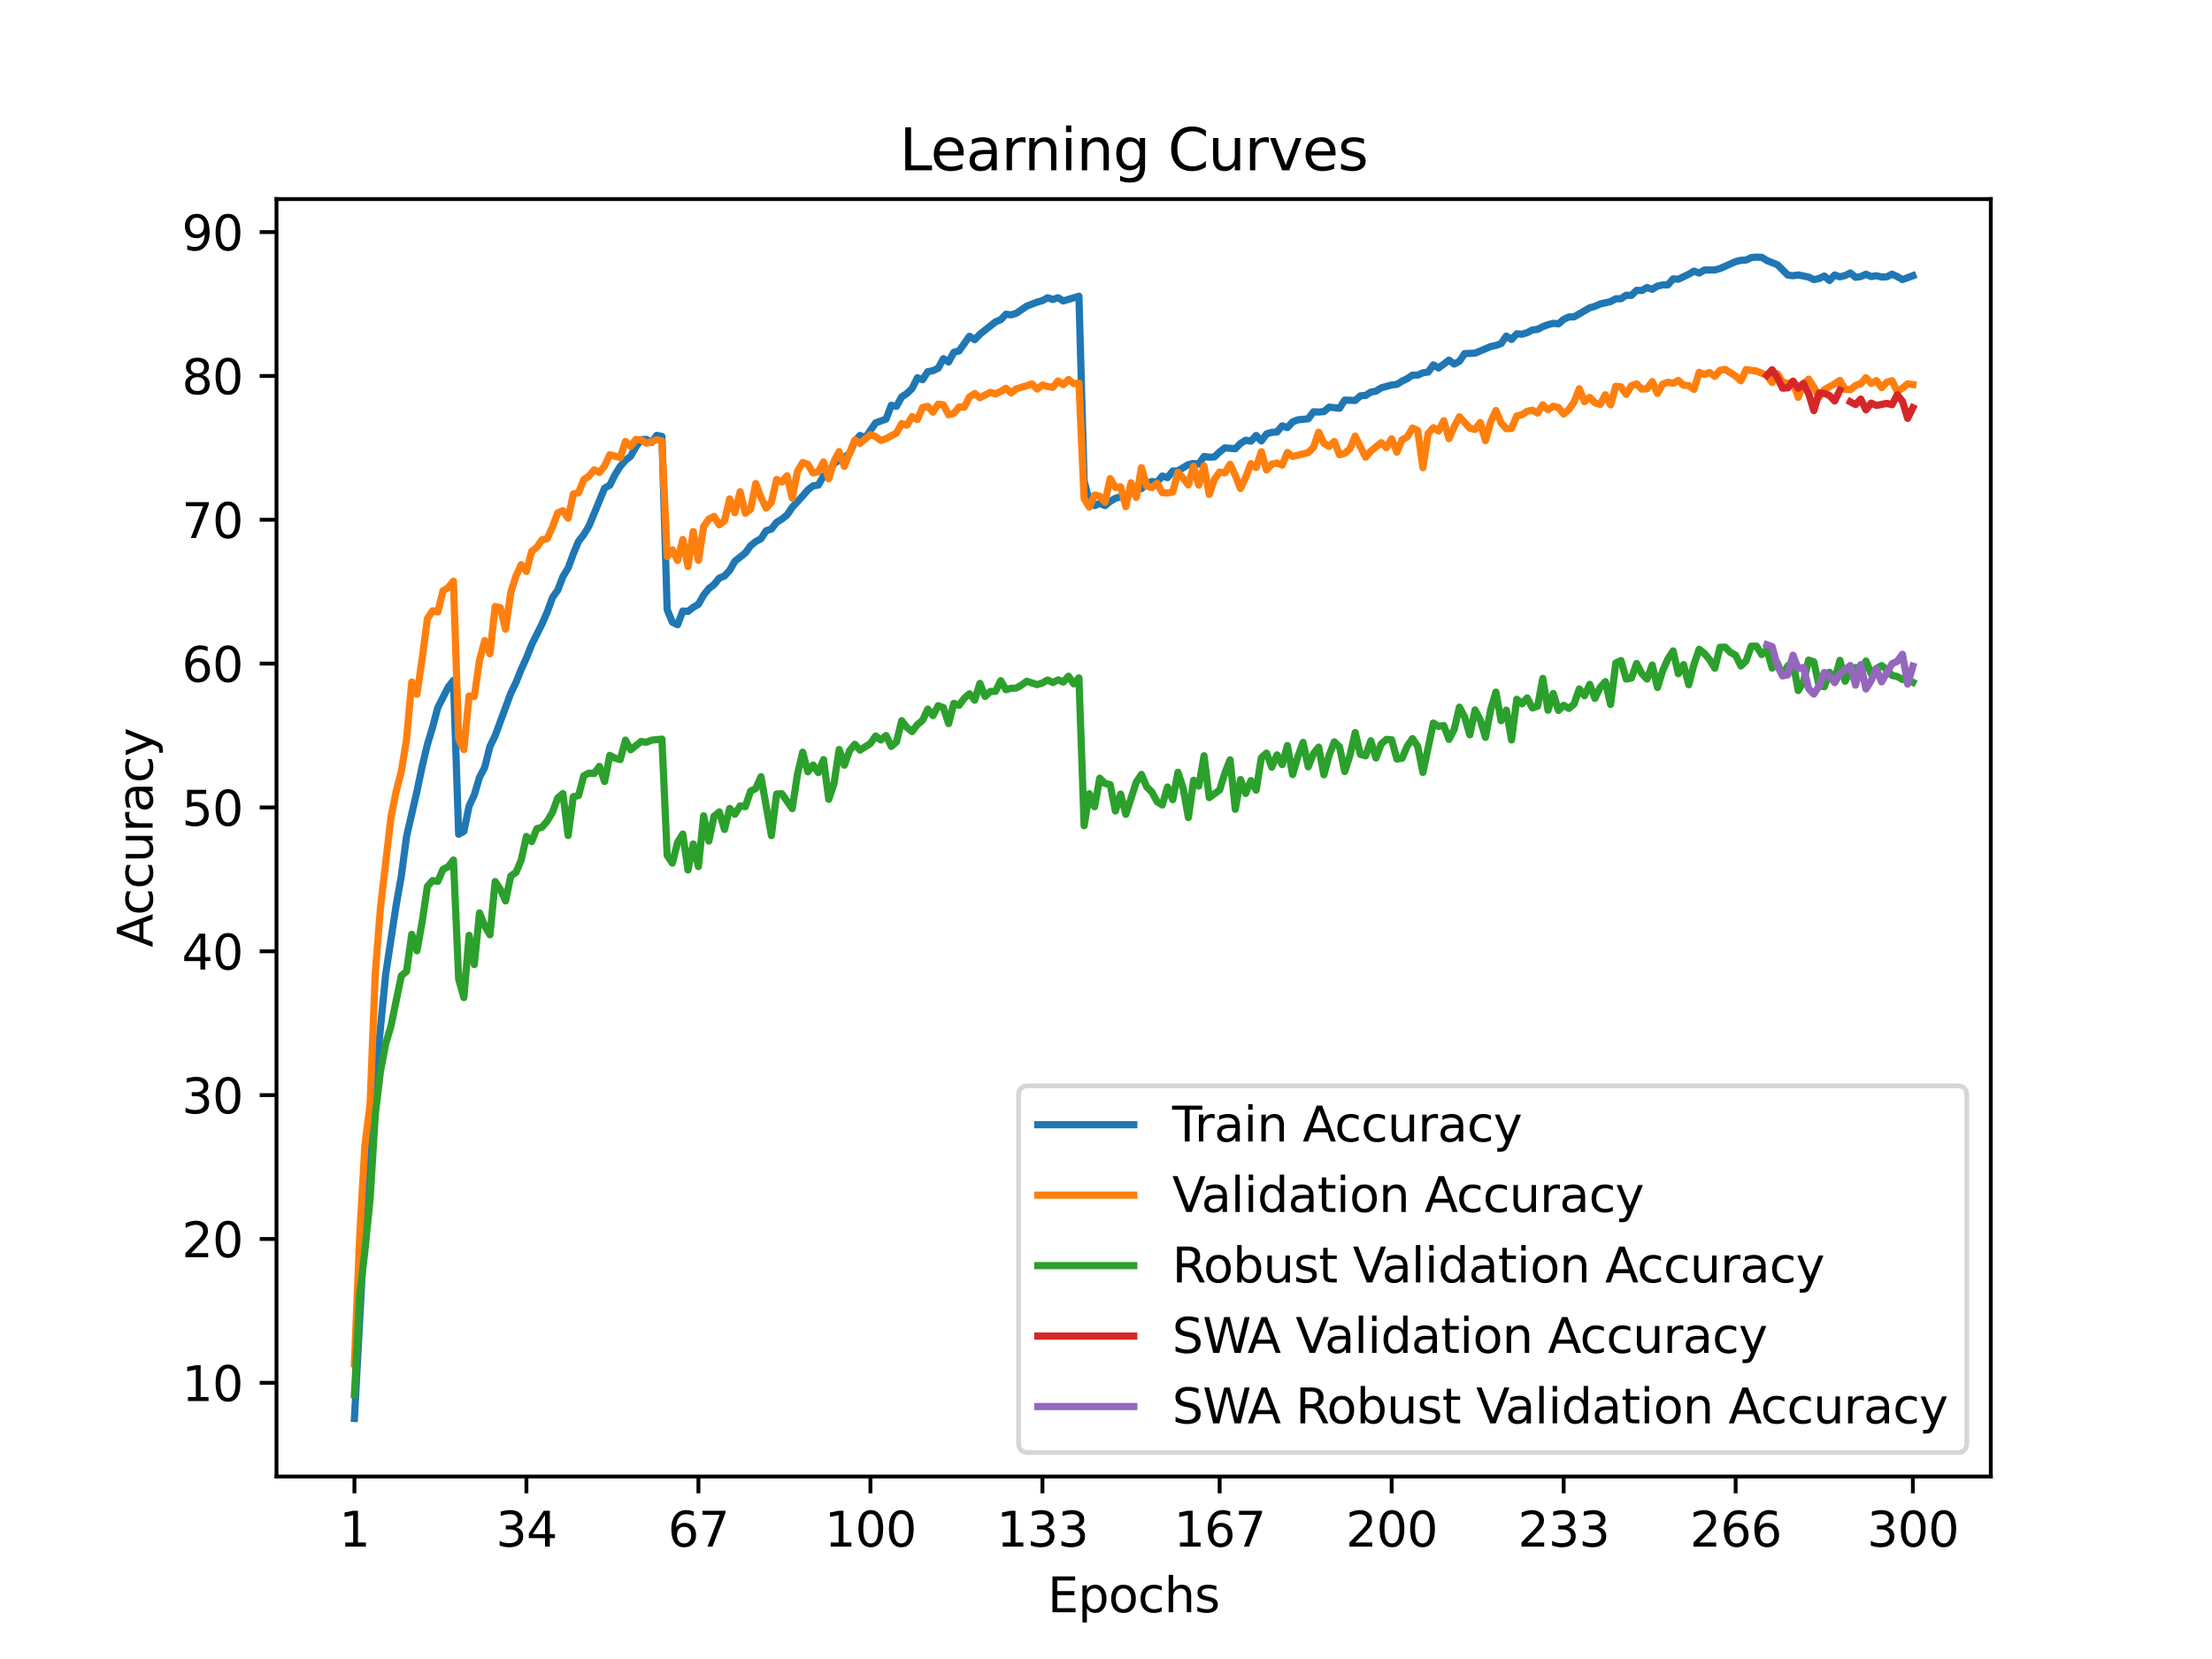 <?xml version="1.0" encoding="utf-8" standalone="no"?>
<!DOCTYPE svg PUBLIC "-//W3C//DTD SVG 1.1//EN"
  "http://www.w3.org/Graphics/SVG/1.1/DTD/svg11.dtd">
<svg xmlns:xlink="http://www.w3.org/1999/xlink" width="460.8pt" height="345.6pt" viewBox="0 0 460.8 345.6" xmlns="http://www.w3.org/2000/svg" version="1.1">
 <defs>
  <style type="text/css">*{stroke-linejoin: round; stroke-linecap: butt}</style>
 </defs>
 <g id="figure_1">
  <g id="patch_1">
   <path d="M 0 345.6 
L 460.8 345.6 
L 460.8 0 
L 0 0 
z
" style="fill: #ffffff"/>
  </g>
  <g id="axes_1">
   <g id="patch_2">
    <path d="M 57.6 307.584 
L 414.72 307.584 
L 414.72 41.472 
L 57.6 41.472 
z
" style="fill: #ffffff"/>
   </g>
   <g id="matplotlib.axis_1">
    <g id="xtick_1">
     <g id="line2d_1">
      <defs>
       <path id="m6850bdf26c" d="M 0 0 
L 0 3.5 
" style="stroke: #000000; stroke-width: 0.8"/>
      </defs>
      <g>
       <use xlink:href="#m6850bdf26c" x="73.833" y="307.584" style="stroke: #000000; stroke-width: 0.8"/>
      </g>
     </g>
     <g id="text_1">
      <!-- 1 -->
      <g transform="translate(70.651 322.182) scale(0.1 -0.1)">
       <defs>
        <path id="DejaVuSans-31" d="M 794 531 
L 1825 531 
L 1825 4091 
L 703 3866 
L 703 4441 
L 1819 4666 
L 2450 4666 
L 2450 531 
L 3481 531 
L 3481 0 
L 794 0 
L 794 531 
z
" transform="scale(0.016)"/>
       </defs>
       <use xlink:href="#DejaVuSans-31"/>
      </g>
     </g>
    </g>
    <g id="xtick_2">
     <g id="line2d_2">
      <g>
       <use xlink:href="#m6850bdf26c" x="109.664" y="307.584" style="stroke: #000000; stroke-width: 0.8"/>
      </g>
     </g>
     <g id="text_2">
      <!-- 34 -->
      <g transform="translate(103.302 322.182) scale(0.1 -0.1)">
       <defs>
        <path id="DejaVuSans-33" d="M 2597 2516 
Q 3050 2419 3304 2112 
Q 3559 1806 3559 1356 
Q 3559 666 3084 287 
Q 2609 -91 1734 -91 
Q 1441 -91 1130 -33 
Q 819 25 488 141 
L 488 750 
Q 750 597 1062 519 
Q 1375 441 1716 441 
Q 2309 441 2620 675 
Q 2931 909 2931 1356 
Q 2931 1769 2642 2001 
Q 2353 2234 1838 2234 
L 1294 2234 
L 1294 2753 
L 1863 2753 
Q 2328 2753 2575 2939 
Q 2822 3125 2822 3475 
Q 2822 3834 2567 4026 
Q 2313 4219 1838 4219 
Q 1578 4219 1281 4162 
Q 984 4106 628 3988 
L 628 4550 
Q 988 4650 1302 4700 
Q 1616 4750 1894 4750 
Q 2613 4750 3031 4423 
Q 3450 4097 3450 3541 
Q 3450 3153 3228 2886 
Q 3006 2619 2597 2516 
z
" transform="scale(0.016)"/>
        <path id="DejaVuSans-34" d="M 2419 4116 
L 825 1625 
L 2419 1625 
L 2419 4116 
z
M 2253 4666 
L 3047 4666 
L 3047 1625 
L 3713 1625 
L 3713 1100 
L 3047 1100 
L 3047 0 
L 2419 0 
L 2419 1100 
L 313 1100 
L 313 1709 
L 2253 4666 
z
" transform="scale(0.016)"/>
       </defs>
       <use xlink:href="#DejaVuSans-33"/>
       <use xlink:href="#DejaVuSans-34" x="63.623"/>
      </g>
     </g>
    </g>
    <g id="xtick_3">
     <g id="line2d_3">
      <g>
       <use xlink:href="#m6850bdf26c" x="145.496" y="307.584" style="stroke: #000000; stroke-width: 0.8"/>
      </g>
     </g>
     <g id="text_3">
      <!-- 67 -->
      <g transform="translate(139.133 322.182) scale(0.1 -0.1)">
       <defs>
        <path id="DejaVuSans-36" d="M 2113 2584 
Q 1688 2584 1439 2293 
Q 1191 2003 1191 1497 
Q 1191 994 1439 701 
Q 1688 409 2113 409 
Q 2538 409 2786 701 
Q 3034 994 3034 1497 
Q 3034 2003 2786 2293 
Q 2538 2584 2113 2584 
z
M 3366 4563 
L 3366 3988 
Q 3128 4100 2886 4159 
Q 2644 4219 2406 4219 
Q 1781 4219 1451 3797 
Q 1122 3375 1075 2522 
Q 1259 2794 1537 2939 
Q 1816 3084 2150 3084 
Q 2853 3084 3261 2657 
Q 3669 2231 3669 1497 
Q 3669 778 3244 343 
Q 2819 -91 2113 -91 
Q 1303 -91 875 529 
Q 447 1150 447 2328 
Q 447 3434 972 4092 
Q 1497 4750 2381 4750 
Q 2619 4750 2861 4703 
Q 3103 4656 3366 4563 
z
" transform="scale(0.016)"/>
        <path id="DejaVuSans-37" d="M 525 4666 
L 3525 4666 
L 3525 4397 
L 1831 0 
L 1172 0 
L 2766 4134 
L 525 4134 
L 525 4666 
z
" transform="scale(0.016)"/>
       </defs>
       <use xlink:href="#DejaVuSans-36"/>
       <use xlink:href="#DejaVuSans-37" x="63.623"/>
      </g>
     </g>
    </g>
    <g id="xtick_4">
     <g id="line2d_4">
      <g>
       <use xlink:href="#m6850bdf26c" x="181.327" y="307.584" style="stroke: #000000; stroke-width: 0.8"/>
      </g>
     </g>
     <g id="text_4">
      <!-- 100 -->
      <g transform="translate(171.783 322.182) scale(0.1 -0.1)">
       <defs>
        <path id="DejaVuSans-30" d="M 2034 4250 
Q 1547 4250 1301 3770 
Q 1056 3291 1056 2328 
Q 1056 1369 1301 889 
Q 1547 409 2034 409 
Q 2525 409 2770 889 
Q 3016 1369 3016 2328 
Q 3016 3291 2770 3770 
Q 2525 4250 2034 4250 
z
M 2034 4750 
Q 2819 4750 3233 4129 
Q 3647 3509 3647 2328 
Q 3647 1150 3233 529 
Q 2819 -91 2034 -91 
Q 1250 -91 836 529 
Q 422 1150 422 2328 
Q 422 3509 836 4129 
Q 1250 4750 2034 4750 
z
" transform="scale(0.016)"/>
       </defs>
       <use xlink:href="#DejaVuSans-31"/>
       <use xlink:href="#DejaVuSans-30" x="63.623"/>
       <use xlink:href="#DejaVuSans-30" x="127.246"/>
      </g>
     </g>
    </g>
    <g id="xtick_5">
     <g id="line2d_5">
      <g>
       <use xlink:href="#m6850bdf26c" x="217.158" y="307.584" style="stroke: #000000; stroke-width: 0.8"/>
      </g>
     </g>
     <g id="text_5">
      <!-- 133 -->
      <g transform="translate(207.615 322.182) scale(0.1 -0.1)">
       <use xlink:href="#DejaVuSans-31"/>
       <use xlink:href="#DejaVuSans-33" x="63.623"/>
       <use xlink:href="#DejaVuSans-33" x="127.246"/>
      </g>
     </g>
    </g>
    <g id="xtick_6">
     <g id="line2d_6">
      <g>
       <use xlink:href="#m6850bdf26c" x="254.076" y="307.584" style="stroke: #000000; stroke-width: 0.8"/>
      </g>
     </g>
     <g id="text_6">
      <!-- 167 -->
      <g transform="translate(244.532 322.182) scale(0.1 -0.1)">
       <use xlink:href="#DejaVuSans-31"/>
       <use xlink:href="#DejaVuSans-36" x="63.623"/>
       <use xlink:href="#DejaVuSans-37" x="127.246"/>
      </g>
     </g>
    </g>
    <g id="xtick_7">
     <g id="line2d_7">
      <g>
       <use xlink:href="#m6850bdf26c" x="289.907" y="307.584" style="stroke: #000000; stroke-width: 0.8"/>
      </g>
     </g>
     <g id="text_7">
      <!-- 200 -->
      <g transform="translate(280.363 322.182) scale(0.1 -0.1)">
       <defs>
        <path id="DejaVuSans-32" d="M 1228 531 
L 3431 531 
L 3431 0 
L 469 0 
L 469 531 
Q 828 903 1448 1529 
Q 2069 2156 2228 2338 
Q 2531 2678 2651 2914 
Q 2772 3150 2772 3378 
Q 2772 3750 2511 3984 
Q 2250 4219 1831 4219 
Q 1534 4219 1204 4116 
Q 875 4013 500 3803 
L 500 4441 
Q 881 4594 1212 4672 
Q 1544 4750 1819 4750 
Q 2544 4750 2975 4387 
Q 3406 4025 3406 3419 
Q 3406 3131 3298 2873 
Q 3191 2616 2906 2266 
Q 2828 2175 2409 1742 
Q 1991 1309 1228 531 
z
" transform="scale(0.016)"/>
       </defs>
       <use xlink:href="#DejaVuSans-32"/>
       <use xlink:href="#DejaVuSans-30" x="63.623"/>
       <use xlink:href="#DejaVuSans-30" x="127.246"/>
      </g>
     </g>
    </g>
    <g id="xtick_8">
     <g id="line2d_8">
      <g>
       <use xlink:href="#m6850bdf26c" x="325.739" y="307.584" style="stroke: #000000; stroke-width: 0.8"/>
      </g>
     </g>
     <g id="text_8">
      <!-- 233 -->
      <g transform="translate(316.195 322.182) scale(0.1 -0.1)">
       <use xlink:href="#DejaVuSans-32"/>
       <use xlink:href="#DejaVuSans-33" x="63.623"/>
       <use xlink:href="#DejaVuSans-33" x="127.246"/>
      </g>
     </g>
    </g>
    <g id="xtick_9">
     <g id="line2d_9">
      <g>
       <use xlink:href="#m6850bdf26c" x="361.57" y="307.584" style="stroke: #000000; stroke-width: 0.8"/>
      </g>
     </g>
     <g id="text_9">
      <!-- 266 -->
      <g transform="translate(352.026 322.182) scale(0.1 -0.1)">
       <use xlink:href="#DejaVuSans-32"/>
       <use xlink:href="#DejaVuSans-36" x="63.623"/>
       <use xlink:href="#DejaVuSans-36" x="127.246"/>
      </g>
     </g>
    </g>
    <g id="xtick_10">
     <g id="line2d_10">
      <g>
       <use xlink:href="#m6850bdf26c" x="398.487" y="307.584" style="stroke: #000000; stroke-width: 0.8"/>
      </g>
     </g>
     <g id="text_10">
      <!-- 300 -->
      <g transform="translate(388.944 322.182) scale(0.1 -0.1)">
       <use xlink:href="#DejaVuSans-33"/>
       <use xlink:href="#DejaVuSans-30" x="63.623"/>
       <use xlink:href="#DejaVuSans-30" x="127.246"/>
      </g>
     </g>
    </g>
    <g id="text_11">
     <!-- Epochs -->
     <g transform="translate(218.244 335.861) scale(0.1 -0.1)">
      <defs>
       <path id="DejaVuSans-45" d="M 628 4666 
L 3578 4666 
L 3578 4134 
L 1259 4134 
L 1259 2753 
L 3481 2753 
L 3481 2222 
L 1259 2222 
L 1259 531 
L 3634 531 
L 3634 0 
L 628 0 
L 628 4666 
z
" transform="scale(0.016)"/>
       <path id="DejaVuSans-70" d="M 1159 525 
L 1159 -1331 
L 581 -1331 
L 581 3500 
L 1159 3500 
L 1159 2969 
Q 1341 3281 1617 3432 
Q 1894 3584 2278 3584 
Q 2916 3584 3314 3078 
Q 3713 2572 3713 1747 
Q 3713 922 3314 415 
Q 2916 -91 2278 -91 
Q 1894 -91 1617 61 
Q 1341 213 1159 525 
z
M 3116 1747 
Q 3116 2381 2855 2742 
Q 2594 3103 2138 3103 
Q 1681 3103 1420 2742 
Q 1159 2381 1159 1747 
Q 1159 1113 1420 752 
Q 1681 391 2138 391 
Q 2594 391 2855 752 
Q 3116 1113 3116 1747 
z
" transform="scale(0.016)"/>
       <path id="DejaVuSans-6f" d="M 1959 3097 
Q 1497 3097 1228 2736 
Q 959 2375 959 1747 
Q 959 1119 1226 758 
Q 1494 397 1959 397 
Q 2419 397 2687 759 
Q 2956 1122 2956 1747 
Q 2956 2369 2687 2733 
Q 2419 3097 1959 3097 
z
M 1959 3584 
Q 2709 3584 3137 3096 
Q 3566 2609 3566 1747 
Q 3566 888 3137 398 
Q 2709 -91 1959 -91 
Q 1206 -91 779 398 
Q 353 888 353 1747 
Q 353 2609 779 3096 
Q 1206 3584 1959 3584 
z
" transform="scale(0.016)"/>
       <path id="DejaVuSans-63" d="M 3122 3366 
L 3122 2828 
Q 2878 2963 2633 3030 
Q 2388 3097 2138 3097 
Q 1578 3097 1268 2742 
Q 959 2388 959 1747 
Q 959 1106 1268 751 
Q 1578 397 2138 397 
Q 2388 397 2633 464 
Q 2878 531 3122 666 
L 3122 134 
Q 2881 22 2623 -34 
Q 2366 -91 2075 -91 
Q 1284 -91 818 406 
Q 353 903 353 1747 
Q 353 2603 823 3093 
Q 1294 3584 2113 3584 
Q 2378 3584 2631 3529 
Q 2884 3475 3122 3366 
z
" transform="scale(0.016)"/>
       <path id="DejaVuSans-68" d="M 3513 2113 
L 3513 0 
L 2938 0 
L 2938 2094 
Q 2938 2591 2744 2837 
Q 2550 3084 2163 3084 
Q 1697 3084 1428 2787 
Q 1159 2491 1159 1978 
L 1159 0 
L 581 0 
L 581 4863 
L 1159 4863 
L 1159 2956 
Q 1366 3272 1645 3428 
Q 1925 3584 2291 3584 
Q 2894 3584 3203 3211 
Q 3513 2838 3513 2113 
z
" transform="scale(0.016)"/>
       <path id="DejaVuSans-73" d="M 2834 3397 
L 2834 2853 
Q 2591 2978 2328 3040 
Q 2066 3103 1784 3103 
Q 1356 3103 1142 2972 
Q 928 2841 928 2578 
Q 928 2378 1081 2264 
Q 1234 2150 1697 2047 
L 1894 2003 
Q 2506 1872 2764 1633 
Q 3022 1394 3022 966 
Q 3022 478 2636 193 
Q 2250 -91 1575 -91 
Q 1294 -91 989 -36 
Q 684 19 347 128 
L 347 722 
Q 666 556 975 473 
Q 1284 391 1588 391 
Q 1994 391 2212 530 
Q 2431 669 2431 922 
Q 2431 1156 2273 1281 
Q 2116 1406 1581 1522 
L 1381 1569 
Q 847 1681 609 1914 
Q 372 2147 372 2553 
Q 372 3047 722 3315 
Q 1072 3584 1716 3584 
Q 2034 3584 2315 3537 
Q 2597 3491 2834 3397 
z
" transform="scale(0.016)"/>
      </defs>
      <use xlink:href="#DejaVuSans-45"/>
      <use xlink:href="#DejaVuSans-70" x="63.184"/>
      <use xlink:href="#DejaVuSans-6f" x="126.66"/>
      <use xlink:href="#DejaVuSans-63" x="187.842"/>
      <use xlink:href="#DejaVuSans-68" x="242.822"/>
      <use xlink:href="#DejaVuSans-73" x="306.201"/>
     </g>
    </g>
   </g>
   <g id="matplotlib.axis_2">
    <g id="ytick_1">
     <g id="line2d_11">
      <defs>
       <path id="mc403d459da" d="M 0 0 
L -3.5 0 
" style="stroke: #000000; stroke-width: 0.8"/>
      </defs>
      <g>
       <use xlink:href="#mc403d459da" x="57.6" y="288.063" style="stroke: #000000; stroke-width: 0.8"/>
      </g>
     </g>
     <g id="text_12">
      <!-- 10 -->
      <g transform="translate(37.875 291.862) scale(0.1 -0.1)">
       <use xlink:href="#DejaVuSans-31"/>
       <use xlink:href="#DejaVuSans-30" x="63.623"/>
      </g>
     </g>
    </g>
    <g id="ytick_2">
     <g id="line2d_12">
      <g>
       <use xlink:href="#mc403d459da" x="57.6" y="258.099" style="stroke: #000000; stroke-width: 0.8"/>
      </g>
     </g>
     <g id="text_13">
      <!-- 20 -->
      <g transform="translate(37.875 261.898) scale(0.1 -0.1)">
       <use xlink:href="#DejaVuSans-32"/>
       <use xlink:href="#DejaVuSans-30" x="63.623"/>
      </g>
     </g>
    </g>
    <g id="ytick_3">
     <g id="line2d_13">
      <g>
       <use xlink:href="#mc403d459da" x="57.6" y="228.134" style="stroke: #000000; stroke-width: 0.8"/>
      </g>
     </g>
     <g id="text_14">
      <!-- 30 -->
      <g transform="translate(37.875 231.933) scale(0.1 -0.1)">
       <use xlink:href="#DejaVuSans-33"/>
       <use xlink:href="#DejaVuSans-30" x="63.623"/>
      </g>
     </g>
    </g>
    <g id="ytick_4">
     <g id="line2d_14">
      <g>
       <use xlink:href="#mc403d459da" x="57.6" y="198.17" style="stroke: #000000; stroke-width: 0.8"/>
      </g>
     </g>
     <g id="text_15">
      <!-- 40 -->
      <g transform="translate(37.875 201.969) scale(0.1 -0.1)">
       <use xlink:href="#DejaVuSans-34"/>
       <use xlink:href="#DejaVuSans-30" x="63.623"/>
      </g>
     </g>
    </g>
    <g id="ytick_5">
     <g id="line2d_15">
      <g>
       <use xlink:href="#mc403d459da" x="57.6" y="168.206" style="stroke: #000000; stroke-width: 0.8"/>
      </g>
     </g>
     <g id="text_16">
      <!-- 50 -->
      <g transform="translate(37.875 172.005) scale(0.1 -0.1)">
       <defs>
        <path id="DejaVuSans-35" d="M 691 4666 
L 3169 4666 
L 3169 4134 
L 1269 4134 
L 1269 2991 
Q 1406 3038 1543 3061 
Q 1681 3084 1819 3084 
Q 2600 3084 3056 2656 
Q 3513 2228 3513 1497 
Q 3513 744 3044 326 
Q 2575 -91 1722 -91 
Q 1428 -91 1123 -41 
Q 819 9 494 109 
L 494 744 
Q 775 591 1075 516 
Q 1375 441 1709 441 
Q 2250 441 2565 725 
Q 2881 1009 2881 1497 
Q 2881 1984 2565 2268 
Q 2250 2553 1709 2553 
Q 1456 2553 1204 2497 
Q 953 2441 691 2322 
L 691 4666 
z
" transform="scale(0.016)"/>
       </defs>
       <use xlink:href="#DejaVuSans-35"/>
       <use xlink:href="#DejaVuSans-30" x="63.623"/>
      </g>
     </g>
    </g>
    <g id="ytick_6">
     <g id="line2d_16">
      <g>
       <use xlink:href="#mc403d459da" x="57.6" y="138.241" style="stroke: #000000; stroke-width: 0.8"/>
      </g>
     </g>
     <g id="text_17">
      <!-- 60 -->
      <g transform="translate(37.875 142.04) scale(0.1 -0.1)">
       <use xlink:href="#DejaVuSans-36"/>
       <use xlink:href="#DejaVuSans-30" x="63.623"/>
      </g>
     </g>
    </g>
    <g id="ytick_7">
     <g id="line2d_17">
      <g>
       <use xlink:href="#mc403d459da" x="57.6" y="108.277" style="stroke: #000000; stroke-width: 0.8"/>
      </g>
     </g>
     <g id="text_18">
      <!-- 70 -->
      <g transform="translate(37.875 112.076) scale(0.1 -0.1)">
       <use xlink:href="#DejaVuSans-37"/>
       <use xlink:href="#DejaVuSans-30" x="63.623"/>
      </g>
     </g>
    </g>
    <g id="ytick_8">
     <g id="line2d_18">
      <g>
       <use xlink:href="#mc403d459da" x="57.6" y="78.313" style="stroke: #000000; stroke-width: 0.8"/>
      </g>
     </g>
     <g id="text_19">
      <!-- 80 -->
      <g transform="translate(37.875 82.112) scale(0.1 -0.1)">
       <defs>
        <path id="DejaVuSans-38" d="M 2034 2216 
Q 1584 2216 1326 1975 
Q 1069 1734 1069 1313 
Q 1069 891 1326 650 
Q 1584 409 2034 409 
Q 2484 409 2743 651 
Q 3003 894 3003 1313 
Q 3003 1734 2745 1975 
Q 2488 2216 2034 2216 
z
M 1403 2484 
Q 997 2584 770 2862 
Q 544 3141 544 3541 
Q 544 4100 942 4425 
Q 1341 4750 2034 4750 
Q 2731 4750 3128 4425 
Q 3525 4100 3525 3541 
Q 3525 3141 3298 2862 
Q 3072 2584 2669 2484 
Q 3125 2378 3379 2068 
Q 3634 1759 3634 1313 
Q 3634 634 3220 271 
Q 2806 -91 2034 -91 
Q 1263 -91 848 271 
Q 434 634 434 1313 
Q 434 1759 690 2068 
Q 947 2378 1403 2484 
z
M 1172 3481 
Q 1172 3119 1398 2916 
Q 1625 2713 2034 2713 
Q 2441 2713 2670 2916 
Q 2900 3119 2900 3481 
Q 2900 3844 2670 4047 
Q 2441 4250 2034 4250 
Q 1625 4250 1398 4047 
Q 1172 3844 1172 3481 
z
" transform="scale(0.016)"/>
       </defs>
       <use xlink:href="#DejaVuSans-38"/>
       <use xlink:href="#DejaVuSans-30" x="63.623"/>
      </g>
     </g>
    </g>
    <g id="ytick_9">
     <g id="line2d_19">
      <g>
       <use xlink:href="#mc403d459da" x="57.6" y="48.348" style="stroke: #000000; stroke-width: 0.8"/>
      </g>
     </g>
     <g id="text_20">
      <!-- 90 -->
      <g transform="translate(37.875 52.147) scale(0.1 -0.1)">
       <defs>
        <path id="DejaVuSans-39" d="M 703 97 
L 703 672 
Q 941 559 1184 500 
Q 1428 441 1663 441 
Q 2288 441 2617 861 
Q 2947 1281 2994 2138 
Q 2813 1869 2534 1725 
Q 2256 1581 1919 1581 
Q 1219 1581 811 2004 
Q 403 2428 403 3163 
Q 403 3881 828 4315 
Q 1253 4750 1959 4750 
Q 2769 4750 3195 4129 
Q 3622 3509 3622 2328 
Q 3622 1225 3098 567 
Q 2575 -91 1691 -91 
Q 1453 -91 1209 -44 
Q 966 3 703 97 
z
M 1959 2075 
Q 2384 2075 2632 2365 
Q 2881 2656 2881 3163 
Q 2881 3666 2632 3958 
Q 2384 4250 1959 4250 
Q 1534 4250 1286 3958 
Q 1038 3666 1038 3163 
Q 1038 2656 1286 2365 
Q 1534 2075 1959 2075 
z
" transform="scale(0.016)"/>
       </defs>
       <use xlink:href="#DejaVuSans-39"/>
       <use xlink:href="#DejaVuSans-30" x="63.623"/>
      </g>
     </g>
    </g>
    <g id="text_21">
     <!-- Accuracy -->
     <g transform="translate(31.795 197.356) rotate(-90) scale(0.1 -0.1)">
      <defs>
       <path id="DejaVuSans-41" d="M 2188 4044 
L 1331 1722 
L 3047 1722 
L 2188 4044 
z
M 1831 4666 
L 2547 4666 
L 4325 0 
L 3669 0 
L 3244 1197 
L 1141 1197 
L 716 0 
L 50 0 
L 1831 4666 
z
" transform="scale(0.016)"/>
       <path id="DejaVuSans-75" d="M 544 1381 
L 544 3500 
L 1119 3500 
L 1119 1403 
Q 1119 906 1312 657 
Q 1506 409 1894 409 
Q 2359 409 2629 706 
Q 2900 1003 2900 1516 
L 2900 3500 
L 3475 3500 
L 3475 0 
L 2900 0 
L 2900 538 
Q 2691 219 2414 64 
Q 2138 -91 1772 -91 
Q 1169 -91 856 284 
Q 544 659 544 1381 
z
M 1991 3584 
L 1991 3584 
z
" transform="scale(0.016)"/>
       <path id="DejaVuSans-72" d="M 2631 2963 
Q 2534 3019 2420 3045 
Q 2306 3072 2169 3072 
Q 1681 3072 1420 2755 
Q 1159 2438 1159 1844 
L 1159 0 
L 581 0 
L 581 3500 
L 1159 3500 
L 1159 2956 
Q 1341 3275 1631 3429 
Q 1922 3584 2338 3584 
Q 2397 3584 2469 3576 
Q 2541 3569 2628 3553 
L 2631 2963 
z
" transform="scale(0.016)"/>
       <path id="DejaVuSans-61" d="M 2194 1759 
Q 1497 1759 1228 1600 
Q 959 1441 959 1056 
Q 959 750 1161 570 
Q 1363 391 1709 391 
Q 2188 391 2477 730 
Q 2766 1069 2766 1631 
L 2766 1759 
L 2194 1759 
z
M 3341 1997 
L 3341 0 
L 2766 0 
L 2766 531 
Q 2569 213 2275 61 
Q 1981 -91 1556 -91 
Q 1019 -91 701 211 
Q 384 513 384 1019 
Q 384 1609 779 1909 
Q 1175 2209 1959 2209 
L 2766 2209 
L 2766 2266 
Q 2766 2663 2505 2880 
Q 2244 3097 1772 3097 
Q 1472 3097 1187 3025 
Q 903 2953 641 2809 
L 641 3341 
Q 956 3463 1253 3523 
Q 1550 3584 1831 3584 
Q 2591 3584 2966 3190 
Q 3341 2797 3341 1997 
z
" transform="scale(0.016)"/>
       <path id="DejaVuSans-79" d="M 2059 -325 
Q 1816 -950 1584 -1140 
Q 1353 -1331 966 -1331 
L 506 -1331 
L 506 -850 
L 844 -850 
Q 1081 -850 1212 -737 
Q 1344 -625 1503 -206 
L 1606 56 
L 191 3500 
L 800 3500 
L 1894 763 
L 2988 3500 
L 3597 3500 
L 2059 -325 
z
" transform="scale(0.016)"/>
      </defs>
      <use xlink:href="#DejaVuSans-41"/>
      <use xlink:href="#DejaVuSans-63" x="66.658"/>
      <use xlink:href="#DejaVuSans-63" x="121.639"/>
      <use xlink:href="#DejaVuSans-75" x="176.619"/>
      <use xlink:href="#DejaVuSans-72" x="239.998"/>
      <use xlink:href="#DejaVuSans-61" x="281.111"/>
      <use xlink:href="#DejaVuSans-63" x="342.391"/>
      <use xlink:href="#DejaVuSans-79" x="397.371"/>
     </g>
    </g>
   </g>
   <g id="line2d_20">
    <path d="M 73.833 295.488 
L 76.004 254.94 
L 77.09 238.634 
L 78.176 225.228 
L 80.348 202.934 
L 82.519 188.635 
L 83.605 182.493 
L 84.691 174.264 
L 86.862 164.832 
L 87.948 159.636 
L 89.034 155.099 
L 90.12 151.473 
L 91.206 147.392 
L 93.377 143.131 
L 94.463 141.735 
L 95.549 173.791 
L 96.635 173.18 
L 97.72 167.924 
L 98.806 165.593 
L 99.892 161.937 
L 100.978 159.845 
L 102.064 155.507 
L 103.149 153.265 
L 106.407 144.408 
L 107.493 142.155 
L 108.578 139.44 
L 109.664 137.061 
L 110.75 134.316 
L 112.922 129.953 
L 114.007 127.466 
L 115.093 124.458 
L 116.179 122.971 
L 117.265 120.119 
L 118.351 118.309 
L 119.436 115.372 
L 120.522 112.76 
L 121.608 111.387 
L 122.694 109.589 
L 125.951 101.679 
L 127.037 101.073 
L 128.123 98.868 
L 129.209 97.142 
L 130.294 95.896 
L 131.38 95.039 
L 132.466 93.085 
L 133.552 91.593 
L 134.638 91.521 
L 135.723 92.174 
L 136.809 90.7 
L 137.895 90.91 
L 138.981 126.969 
L 140.067 129.617 
L 141.152 130.133 
L 142.238 127.286 
L 143.324 127.364 
L 144.41 126.519 
L 145.496 125.884 
L 146.581 123.954 
L 147.667 122.606 
L 148.753 121.773 
L 149.839 120.424 
L 150.925 119.987 
L 152.01 118.788 
L 153.096 116.901 
L 155.268 115.187 
L 156.354 113.688 
L 157.439 112.813 
L 158.525 112.226 
L 159.611 110.554 
L 160.697 110.213 
L 161.783 108.804 
L 162.868 108.145 
L 163.954 107.282 
L 165.04 105.682 
L 167.212 103.321 
L 168.297 102.044 
L 169.383 101.211 
L 170.469 101.055 
L 171.555 99.174 
L 172.641 98.377 
L 173.726 96.579 
L 174.812 95.83 
L 175.898 95.326 
L 176.984 94.475 
L 178.07 91.976 
L 179.155 90.706 
L 180.241 91.221 
L 182.413 88.093 
L 184.584 87.302 
L 185.67 84.431 
L 186.756 84.641 
L 187.842 82.675 
L 188.928 81.98 
L 190.013 80.919 
L 191.099 78.696 
L 192.185 79.104 
L 193.271 77.426 
L 194.357 77.216 
L 195.442 76.712 
L 196.528 74.717 
L 197.614 75.406 
L 198.7 73.392 
L 199.786 73.105 
L 201.957 70.048 
L 203.043 70.768 
L 204.129 69.629 
L 207.386 67.04 
L 208.472 66.602 
L 209.558 65.458 
L 210.644 65.596 
L 211.729 65.248 
L 213.901 63.768 
L 216.073 62.929 
L 217.158 62.623 
L 218.244 62.03 
L 219.33 62.384 
L 220.416 62.024 
L 221.502 62.695 
L 224.759 61.706 
L 225.845 100.222 
L 226.931 104.382 
L 228.016 105.328 
L 229.102 104.849 
L 230.188 105.334 
L 231.274 104.435 
L 232.36 103.806 
L 233.445 103.495 
L 234.531 103.393 
L 235.617 102.787 
L 236.703 102.014 
L 237.789 101.799 
L 238.875 100.762 
L 239.96 100.306 
L 241.046 100.45 
L 242.132 99.168 
L 243.218 99.497 
L 244.304 98.125 
L 245.389 98.083 
L 247.561 96.777 
L 248.647 96.561 
L 249.733 96.675 
L 250.818 95.093 
L 251.904 95.248 
L 252.99 95.182 
L 254.076 94.128 
L 255.162 93.301 
L 257.333 93.48 
L 258.419 92.372 
L 259.505 91.707 
L 260.591 91.904 
L 261.676 90.706 
L 262.762 91.862 
L 263.848 90.394 
L 264.934 90.065 
L 266.02 89.999 
L 267.105 88.71 
L 268.191 89.076 
L 269.277 87.889 
L 270.363 87.464 
L 272.534 87.242 
L 273.62 85.786 
L 274.706 85.834 
L 275.792 85.744 
L 276.878 84.809 
L 279.049 85.049 
L 280.135 83.347 
L 282.307 83.43 
L 283.392 82.46 
L 284.478 82.382 
L 285.564 81.681 
L 286.65 81.477 
L 287.736 80.794 
L 289.907 80.194 
L 290.993 80.074 
L 292.079 79.397 
L 293.165 78.87 
L 294.25 78.145 
L 295.336 78.151 
L 296.422 77.653 
L 297.508 77.509 
L 298.594 76.011 
L 299.679 76.659 
L 301.851 75.022 
L 302.937 75.837 
L 304.023 75.262 
L 305.108 73.668 
L 307.28 73.566 
L 310.537 72.188 
L 311.623 71.966 
L 312.709 71.571 
L 313.795 70.012 
L 314.881 70.714 
L 315.966 69.539 
L 317.052 69.635 
L 318.138 69.293 
L 319.224 68.73 
L 320.31 68.616 
L 321.395 68.041 
L 322.481 67.639 
L 323.567 67.358 
L 324.653 67.465 
L 325.739 66.531 
L 326.824 66.027 
L 327.91 66.009 
L 331.168 64.121 
L 332.253 63.81 
L 333.339 63.324 
L 335.511 62.833 
L 336.597 62.24 
L 337.682 62.228 
L 338.768 61.503 
L 339.854 61.539 
L 340.94 60.472 
L 342.026 60.52 
L 343.111 59.896 
L 344.197 60.262 
L 345.283 59.591 
L 346.369 59.357 
L 347.455 59.339 
L 348.54 58.099 
L 349.626 58.171 
L 351.798 57.128 
L 352.884 56.481 
L 353.969 56.882 
L 355.055 56.253 
L 357.227 56.235 
L 358.313 55.935 
L 361.57 54.497 
L 362.656 54.227 
L 363.742 54.179 
L 364.827 53.646 
L 365.913 53.568 
L 366.999 53.604 
L 368.085 54.275 
L 370.256 55.132 
L 372.428 57.302 
L 373.514 57.439 
L 374.6 57.272 
L 376.771 57.715 
L 377.857 58.248 
L 378.943 58.033 
L 380.029 57.499 
L 381.114 58.434 
L 382.2 57.284 
L 383.286 57.673 
L 384.372 57.397 
L 385.458 56.864 
L 386.543 57.763 
L 387.629 57.613 
L 388.715 57.128 
L 389.801 57.607 
L 390.887 57.439 
L 391.972 57.709 
L 393.058 57.667 
L 394.144 57.104 
L 395.23 57.607 
L 396.316 58.242 
L 398.487 57.439 
L 398.487 57.439 
" clip-path="url(#pb072ea43f1)" style="fill: none; stroke: #1f77b4; stroke-width: 1.5; stroke-linecap: square"/>
   </g>
   <g id="line2d_21">
    <path d="M 73.833 284.108 
L 74.919 257.739 
L 76.004 238.712 
L 77.09 230.082 
L 78.176 202.724 
L 79.262 189.091 
L 81.433 170.333 
L 82.519 164.879 
L 83.605 160.714 
L 84.691 154.032 
L 85.777 142.077 
L 86.862 144.624 
L 87.948 137.192 
L 89.034 128.892 
L 90.12 127.244 
L 91.206 127.484 
L 92.291 123.079 
L 93.377 122.39 
L 94.463 121.072 
L 95.549 153.883 
L 96.635 156.16 
L 97.72 144.983 
L 98.806 145.103 
L 99.892 137.522 
L 100.978 133.447 
L 102.064 136.204 
L 103.149 126.345 
L 104.235 126.615 
L 105.321 131.08 
L 106.407 123.409 
L 107.493 119.993 
L 108.578 117.626 
L 109.664 119.034 
L 110.75 114.869 
L 111.836 114 
L 112.922 112.442 
L 114.007 112.202 
L 115.093 109.775 
L 116.179 106.839 
L 117.265 106.389 
L 118.351 107.947 
L 119.436 102.913 
L 120.522 102.644 
L 121.608 99.917 
L 122.694 99.168 
L 123.78 97.879 
L 124.865 98.419 
L 125.951 97.07 
L 127.037 94.733 
L 129.209 95.332 
L 130.294 91.946 
L 131.38 92.995 
L 132.466 91.527 
L 133.552 91.647 
L 134.638 92.306 
L 135.723 92.036 
L 136.809 91.617 
L 137.895 91.886 
L 138.981 115.948 
L 140.067 114.539 
L 141.152 116.757 
L 142.238 112.382 
L 143.324 118.015 
L 144.41 110.734 
L 145.496 116.727 
L 146.581 109.715 
L 147.667 108.127 
L 148.753 107.588 
L 149.839 109.326 
L 150.925 108.517 
L 152.01 103.932 
L 153.096 106.809 
L 154.182 102.434 
L 155.268 106.928 
L 156.354 106.089 
L 157.439 100.726 
L 158.525 103.632 
L 159.611 105.85 
L 160.697 104.621 
L 161.783 99.887 
L 162.868 100.426 
L 163.954 99.108 
L 165.04 103.782 
L 166.126 98.179 
L 167.212 96.351 
L 168.297 96.741 
L 169.383 98.538 
L 170.469 98.269 
L 171.555 96.231 
L 172.641 99.737 
L 173.726 96.111 
L 174.812 94.074 
L 175.898 97.16 
L 178.07 91.647 
L 179.155 92.366 
L 181.327 90.538 
L 182.413 90.957 
L 183.499 91.767 
L 184.584 91.377 
L 186.756 90.208 
L 187.842 88.231 
L 188.928 88.59 
L 190.013 86.792 
L 191.099 87.392 
L 192.185 84.905 
L 193.271 84.665 
L 194.357 85.864 
L 195.442 84.186 
L 196.528 84.335 
L 197.614 86.403 
L 198.7 86.103 
L 199.786 84.785 
L 200.871 84.815 
L 201.957 82.717 
L 203.043 81.968 
L 204.129 82.867 
L 206.3 81.728 
L 207.386 82.058 
L 208.472 81.549 
L 209.558 80.889 
L 210.644 81.848 
L 211.729 80.979 
L 213.901 80.35 
L 214.987 79.991 
L 216.073 81.039 
L 217.158 80.2 
L 218.244 80.53 
L 219.33 80.68 
L 220.416 79.361 
L 221.502 80.14 
L 222.587 79.062 
L 223.673 79.901 
L 224.759 79.781 
L 225.845 103.902 
L 226.931 105.64 
L 228.016 103.123 
L 229.102 103.363 
L 230.188 104.621 
L 231.274 99.707 
L 232.36 101.535 
L 233.445 101.415 
L 234.531 105.55 
L 235.617 100.576 
L 236.703 103.632 
L 237.789 97.43 
L 238.875 101.265 
L 239.96 101.565 
L 241.046 100.696 
L 242.132 102.644 
L 243.218 102.704 
L 244.304 102.494 
L 245.389 98.389 
L 246.475 99.617 
L 247.561 101.026 
L 248.647 97.13 
L 249.733 101.055 
L 250.818 97.04 
L 251.904 103.003 
L 252.99 99.857 
L 254.076 98.329 
L 255.162 98.508 
L 256.247 96.711 
L 257.333 98.988 
L 258.419 101.775 
L 259.505 99.437 
L 260.591 96.591 
L 261.676 97.4 
L 262.762 94.104 
L 263.848 97.909 
L 264.934 96.681 
L 266.02 96.471 
L 267.105 96.89 
L 268.191 94.254 
L 269.277 95.093 
L 272.534 94.284 
L 273.62 93.205 
L 274.706 90.029 
L 275.792 92.336 
L 276.878 92.995 
L 277.963 91.976 
L 279.049 94.733 
L 280.135 94.433 
L 281.221 93.504 
L 282.307 90.838 
L 284.478 95.242 
L 285.564 93.984 
L 287.736 92.216 
L 288.821 93.265 
L 289.907 91.407 
L 290.993 94.194 
L 292.079 91.617 
L 293.165 91.017 
L 294.25 89.16 
L 295.336 89.669 
L 296.422 97.43 
L 297.508 90.298 
L 298.594 89.1 
L 299.679 89.789 
L 300.765 87.631 
L 301.851 91.377 
L 302.937 88.92 
L 304.023 86.822 
L 306.194 89.19 
L 307.28 89.459 
L 308.366 88.021 
L 309.452 91.796 
L 310.537 87.901 
L 311.623 85.504 
L 312.709 88.081 
L 313.795 89.309 
L 314.881 89.25 
L 315.966 86.643 
L 317.052 86.403 
L 318.138 85.684 
L 319.224 85.444 
L 320.31 86.043 
L 321.395 84.335 
L 322.481 85.354 
L 323.567 84.635 
L 324.653 84.905 
L 325.739 86.253 
L 326.824 85.324 
L 327.91 83.736 
L 328.996 80.979 
L 330.082 83.676 
L 331.168 82.777 
L 332.253 83.916 
L 333.339 84.245 
L 334.425 82.238 
L 335.511 84.335 
L 336.597 80.47 
L 337.682 80.59 
L 338.768 82.148 
L 339.854 80.35 
L 340.94 79.961 
L 342.026 81.069 
L 343.111 80.979 
L 344.197 79.481 
L 345.283 81.968 
L 346.369 80.021 
L 347.455 79.631 
L 348.54 79.841 
L 349.626 79.241 
L 350.712 80.26 
L 351.798 80.32 
L 352.884 81.129 
L 353.969 77.563 
L 355.055 78.013 
L 356.141 77.593 
L 357.227 78.402 
L 358.313 77.144 
L 359.398 76.964 
L 361.57 78.343 
L 362.656 79.331 
L 363.742 76.994 
L 365.913 77.294 
L 368.085 78.223 
L 369.171 79.691 
L 370.256 77.863 
L 371.342 79.601 
L 372.428 79.871 
L 373.514 79.661 
L 374.6 82.777 
L 375.685 80.021 
L 376.771 78.972 
L 377.857 80.65 
L 378.943 82.747 
L 380.029 81.189 
L 382.2 79.961 
L 383.286 79.241 
L 384.372 81.099 
L 385.458 81.189 
L 386.543 80.29 
L 387.629 79.931 
L 388.715 78.672 
L 389.801 79.871 
L 390.887 79.301 
L 391.972 80.74 
L 393.058 79.631 
L 394.144 79.301 
L 395.23 81.549 
L 396.316 80.86 
L 397.401 79.961 
L 398.487 80.11 
L 398.487 80.11 
" clip-path="url(#pb072ea43f1)" style="fill: none; stroke: #ff7f0e; stroke-width: 1.5; stroke-linecap: square"/>
   </g>
   <g id="line2d_22">
    <path d="M 73.833 290.543 
L 74.919 270.002 
L 76.004 260.62 
L 77.09 249.957 
L 78.176 232.226 
L 79.262 223.154 
L 80.348 217.45 
L 81.433 213.793 
L 83.605 203.274 
L 84.691 202.365 
L 85.777 194.636 
L 86.862 198.066 
L 87.948 192.032 
L 89.034 184.655 
L 90.12 183.436 
L 91.206 183.601 
L 92.291 181.1 
L 93.377 180.563 
L 94.463 179.158 
L 95.549 203.956 
L 96.635 207.82 
L 97.72 194.843 
L 98.806 200.939 
L 99.892 190.172 
L 100.978 192.88 
L 102.064 194.74 
L 103.149 183.642 
L 104.235 185.275 
L 105.321 187.672 
L 106.407 182.485 
L 107.493 181.741 
L 108.578 179.158 
L 109.664 174.24 
L 110.75 175.314 
L 111.836 172.628 
L 112.922 172.318 
L 114.007 171.037 
L 115.093 169.218 
L 116.179 166.222 
L 117.265 165.312 
L 118.351 174.054 
L 119.436 165.953 
L 120.522 165.726 
L 121.608 161.613 
L 122.694 161.055 
L 123.78 161.138 
L 124.865 159.65 
L 125.951 162.812 
L 127.037 157.356 
L 128.123 157.935 
L 129.209 158.245 
L 130.294 154.174 
L 131.38 156.199 
L 133.552 154.463 
L 134.638 154.629 
L 135.723 154.195 
L 137.895 153.967 
L 138.981 178.187 
L 140.067 179.799 
L 141.152 175.48 
L 142.238 173.744 
L 143.324 181.245 
L 144.41 175.81 
L 145.496 180.522 
L 146.581 169.941 
L 147.667 175.211 
L 148.753 170.024 
L 149.839 169.135 
L 150.925 172.793 
L 152.01 168.412 
L 153.096 169.632 
L 154.182 167.875 
L 155.268 168.04 
L 156.354 164.817 
L 157.439 164.259 
L 158.525 161.799 
L 160.697 174.074 
L 161.783 165.416 
L 162.868 165.354 
L 165.04 168.454 
L 166.126 161.283 
L 167.212 156.695 
L 168.297 160.787 
L 169.383 159.361 
L 170.469 160.952 
L 171.555 158.245 
L 172.641 166.511 
L 173.726 163.308 
L 174.812 156.137 
L 175.898 159.402 
L 176.984 156.364 
L 178.07 155.042 
L 179.155 156.261 
L 181.327 154.877 
L 182.413 153.327 
L 183.499 154.153 
L 184.584 153.223 
L 185.67 155.497 
L 186.756 154.546 
L 187.842 150.124 
L 188.928 151.549 
L 190.013 152.397 
L 191.099 150.95 
L 192.185 150.062 
L 193.271 147.726 
L 194.357 149.09 
L 195.442 147.003 
L 196.528 147.416 
L 197.614 150.744 
L 198.7 146.528 
L 199.786 146.941 
L 200.871 145.453 
L 201.957 144.523 
L 203.043 145.867 
L 204.129 142.354 
L 205.215 145.081 
L 206.3 144.048 
L 207.386 144.027 
L 208.472 141.796 
L 209.558 143.676 
L 210.644 143.387 
L 211.729 143.325 
L 212.815 142.705 
L 213.901 141.92 
L 216.073 142.622 
L 217.158 142.271 
L 218.244 141.651 
L 219.33 142.188 
L 220.416 141.63 
L 221.502 142.085 
L 222.587 140.866 
L 223.673 142.457 
L 224.759 141.217 
L 225.845 172.008 
L 226.931 165.354 
L 228.016 168.061 
L 229.102 162.109 
L 230.188 163.205 
L 231.274 163.453 
L 232.36 168.949 
L 233.445 165.416 
L 234.531 169.652 
L 236.703 162.957 
L 237.789 161.324 
L 238.875 163.928 
L 239.96 165.002 
L 241.046 167.028 
L 242.132 167.689 
L 243.218 163.949 
L 244.304 166.594 
L 245.389 160.869 
L 246.475 164.197 
L 247.561 170.313 
L 248.647 162.543 
L 249.733 163.763 
L 250.818 157.439 
L 251.904 166.16 
L 254.076 164.568 
L 255.162 161.035 
L 256.247 158.286 
L 257.333 168.598 
L 258.419 162.399 
L 259.505 165.292 
L 260.591 162.605 
L 261.676 164.61 
L 262.762 157.852 
L 263.848 156.881 
L 264.934 159.816 
L 266.02 157.253 
L 267.105 159.278 
L 268.191 155.311 
L 269.277 161.365 
L 270.363 157.646 
L 271.449 154.649 
L 272.534 159.754 
L 273.62 157.005 
L 274.706 155.641 
L 275.792 161.407 
L 276.878 157.356 
L 277.963 154.546 
L 279.049 155.579 
L 280.135 160.725 
L 281.221 157.356 
L 282.307 152.603 
L 283.392 157.15 
L 284.478 157.46 
L 285.564 154.319 
L 286.65 157.914 
L 287.736 154.98 
L 288.821 154.029 
L 289.907 154.112 
L 290.993 158.121 
L 292.079 157.956 
L 293.165 155.414 
L 294.25 153.864 
L 295.336 155.476 
L 296.422 160.911 
L 298.594 150.62 
L 299.679 151.322 
L 300.765 151.136 
L 301.851 154.029 
L 302.937 151.942 
L 304.023 147.313 
L 305.108 149.338 
L 306.194 153.079 
L 307.28 147.892 
L 308.366 149.979 
L 309.452 153.595 
L 310.537 147.809 
L 311.623 144.172 
L 312.709 150.144 
L 313.795 147.933 
L 314.881 154.153 
L 315.966 145.66 
L 317.052 146.611 
L 318.138 145.391 
L 319.224 147.478 
L 320.31 147.127 
L 321.395 141.32 
L 322.481 147.954 
L 323.567 144.461 
L 324.653 147.995 
L 325.739 146.921 
L 326.824 147.582 
L 327.91 146.652 
L 328.996 143.511 
L 330.082 144.937 
L 331.168 142.56 
L 332.253 145.495 
L 333.339 143.201 
L 334.425 142.002 
L 335.511 146.755 
L 336.597 138.117 
L 337.682 137.601 
L 338.768 141.465 
L 339.854 141.258 
L 340.94 138.221 
L 342.026 140.328 
L 343.111 141.465 
L 344.197 138.531 
L 345.283 143.221 
L 346.369 139.729 
L 347.455 137.291 
L 348.54 135.596 
L 349.626 140.349 
L 350.712 138.448 
L 351.798 142.643 
L 352.884 138.386 
L 353.969 135.265 
L 355.055 136.113 
L 356.141 137.415 
L 357.227 139.212 
L 358.313 134.831 
L 359.398 134.811 
L 360.484 135.906 
L 361.57 136.505 
L 362.656 138.737 
L 363.742 137.683 
L 364.827 134.604 
L 365.913 134.604 
L 366.999 136.361 
L 368.085 135.348 
L 369.171 139.192 
L 370.256 138.117 
L 371.342 140.721 
L 372.428 138.716 
L 373.514 137.89 
L 374.6 143.862 
L 375.685 142.085 
L 376.771 137.497 
L 377.857 137.89 
L 378.943 142.85 
L 380.029 143.056 
L 381.114 140.06 
L 382.2 141.548 
L 383.286 137.559 
L 384.372 141.92 
L 385.458 139.75 
L 386.543 139.068 
L 387.629 140.349 
L 388.715 137.704 
L 389.801 140.37 
L 390.887 139.254 
L 391.972 138.655 
L 393.058 139.522 
L 394.144 140.7 
L 395.23 140.928 
L 396.316 141.548 
L 397.401 141.568 
L 398.487 142.126 
L 398.487 142.126 
" clip-path="url(#pb072ea43f1)" style="fill: none; stroke: #2ca02c; stroke-width: 1.5; stroke-linecap: square"/>
   </g>
   <g id="line2d_23">
    <path d="M 368.085 78.193 
L 369.171 77.024 
L 370.256 78.702 
L 371.342 80.86 
L 372.428 80.8 
L 373.514 79.391 
L 374.6 80.86 
L 375.685 79.871 
L 376.771 81.968 
L 377.857 85.534 
L 378.943 81.878 
L 380.029 81.938 
L 381.114 82.388 
L 382.2 83.526 
L 383.286 81.279 
M 385.458 83.706 
L 386.543 84.275 
L 387.629 83.137 
L 388.715 85.384 
L 389.801 83.976 
L 390.887 84.455 
L 393.058 84.036 
L 394.144 84.305 
L 395.23 82.238 
L 396.316 83.586 
L 397.401 87.152 
L 398.487 84.935 
L 398.487 84.935 
" clip-path="url(#pb072ea43f1)" style="fill: none; stroke: #d62728; stroke-width: 1.5; stroke-linecap: square"/>
   </g>
   <g id="line2d_24">
    <path d="M 368.085 134.315 
L 369.171 134.707 
L 370.256 138.655 
L 371.342 140.804 
L 372.428 140.576 
L 373.514 136.485 
L 374.6 139.254 
L 375.685 139.047 
L 376.771 143.449 
L 377.857 144.585 
L 378.943 142.912 
L 380.029 140.08 
L 381.114 140.783 
L 382.2 142.209 
L 383.286 140.349 
L 385.458 138.634 
L 386.543 142.726 
L 387.629 138.448 
L 388.715 143.531 
L 389.801 141.775 
L 390.887 139.316 
L 391.972 142.044 
L 394.144 138.262 
L 395.23 137.766 
L 396.316 136.299 
L 397.401 142.519 
L 398.487 138.778 
L 398.487 138.778 
" clip-path="url(#pb072ea43f1)" style="fill: none; stroke: #9467bd; stroke-width: 1.5; stroke-linecap: square"/>
   </g>
   <g id="patch_3">
    <path d="M 57.6 307.584 
L 57.6 41.472 
" style="fill: none; stroke: #000000; stroke-width: 0.8; stroke-linejoin: miter; stroke-linecap: square"/>
   </g>
   <g id="patch_4">
    <path d="M 414.72 307.584 
L 414.72 41.472 
" style="fill: none; stroke: #000000; stroke-width: 0.8; stroke-linejoin: miter; stroke-linecap: square"/>
   </g>
   <g id="patch_5">
    <path d="M 57.6 307.584 
L 414.72 307.584 
" style="fill: none; stroke: #000000; stroke-width: 0.8; stroke-linejoin: miter; stroke-linecap: square"/>
   </g>
   <g id="patch_6">
    <path d="M 57.6 41.472 
L 414.72 41.472 
" style="fill: none; stroke: #000000; stroke-width: 0.8; stroke-linejoin: miter; stroke-linecap: square"/>
   </g>
   <g id="text_22">
    <!-- Learning Curves -->
    <g transform="translate(187.376 35.472) scale(0.12 -0.12)">
     <defs>
      <path id="DejaVuSans-4c" d="M 628 4666 
L 1259 4666 
L 1259 531 
L 3531 531 
L 3531 0 
L 628 0 
L 628 4666 
z
" transform="scale(0.016)"/>
      <path id="DejaVuSans-65" d="M 3597 1894 
L 3597 1613 
L 953 1613 
Q 991 1019 1311 708 
Q 1631 397 2203 397 
Q 2534 397 2845 478 
Q 3156 559 3463 722 
L 3463 178 
Q 3153 47 2828 -22 
Q 2503 -91 2169 -91 
Q 1331 -91 842 396 
Q 353 884 353 1716 
Q 353 2575 817 3079 
Q 1281 3584 2069 3584 
Q 2775 3584 3186 3129 
Q 3597 2675 3597 1894 
z
M 3022 2063 
Q 3016 2534 2758 2815 
Q 2500 3097 2075 3097 
Q 1594 3097 1305 2825 
Q 1016 2553 972 2059 
L 3022 2063 
z
" transform="scale(0.016)"/>
      <path id="DejaVuSans-6e" d="M 3513 2113 
L 3513 0 
L 2938 0 
L 2938 2094 
Q 2938 2591 2744 2837 
Q 2550 3084 2163 3084 
Q 1697 3084 1428 2787 
Q 1159 2491 1159 1978 
L 1159 0 
L 581 0 
L 581 3500 
L 1159 3500 
L 1159 2956 
Q 1366 3272 1645 3428 
Q 1925 3584 2291 3584 
Q 2894 3584 3203 3211 
Q 3513 2838 3513 2113 
z
" transform="scale(0.016)"/>
      <path id="DejaVuSans-69" d="M 603 3500 
L 1178 3500 
L 1178 0 
L 603 0 
L 603 3500 
z
M 603 4863 
L 1178 4863 
L 1178 4134 
L 603 4134 
L 603 4863 
z
" transform="scale(0.016)"/>
      <path id="DejaVuSans-67" d="M 2906 1791 
Q 2906 2416 2648 2759 
Q 2391 3103 1925 3103 
Q 1463 3103 1205 2759 
Q 947 2416 947 1791 
Q 947 1169 1205 825 
Q 1463 481 1925 481 
Q 2391 481 2648 825 
Q 2906 1169 2906 1791 
z
M 3481 434 
Q 3481 -459 3084 -895 
Q 2688 -1331 1869 -1331 
Q 1566 -1331 1297 -1286 
Q 1028 -1241 775 -1147 
L 775 -588 
Q 1028 -725 1275 -790 
Q 1522 -856 1778 -856 
Q 2344 -856 2625 -561 
Q 2906 -266 2906 331 
L 2906 616 
Q 2728 306 2450 153 
Q 2172 0 1784 0 
Q 1141 0 747 490 
Q 353 981 353 1791 
Q 353 2603 747 3093 
Q 1141 3584 1784 3584 
Q 2172 3584 2450 3431 
Q 2728 3278 2906 2969 
L 2906 3500 
L 3481 3500 
L 3481 434 
z
" transform="scale(0.016)"/>
      <path id="DejaVuSans-20" transform="scale(0.016)"/>
      <path id="DejaVuSans-43" d="M 4122 4306 
L 4122 3641 
Q 3803 3938 3442 4084 
Q 3081 4231 2675 4231 
Q 1875 4231 1450 3742 
Q 1025 3253 1025 2328 
Q 1025 1406 1450 917 
Q 1875 428 2675 428 
Q 3081 428 3442 575 
Q 3803 722 4122 1019 
L 4122 359 
Q 3791 134 3420 21 
Q 3050 -91 2638 -91 
Q 1578 -91 968 557 
Q 359 1206 359 2328 
Q 359 3453 968 4101 
Q 1578 4750 2638 4750 
Q 3056 4750 3426 4639 
Q 3797 4528 4122 4306 
z
" transform="scale(0.016)"/>
      <path id="DejaVuSans-76" d="M 191 3500 
L 800 3500 
L 1894 563 
L 2988 3500 
L 3597 3500 
L 2284 0 
L 1503 0 
L 191 3500 
z
" transform="scale(0.016)"/>
     </defs>
     <use xlink:href="#DejaVuSans-4c"/>
     <use xlink:href="#DejaVuSans-65" x="53.963"/>
     <use xlink:href="#DejaVuSans-61" x="115.486"/>
     <use xlink:href="#DejaVuSans-72" x="176.766"/>
     <use xlink:href="#DejaVuSans-6e" x="216.129"/>
     <use xlink:href="#DejaVuSans-69" x="279.508"/>
     <use xlink:href="#DejaVuSans-6e" x="307.291"/>
     <use xlink:href="#DejaVuSans-67" x="370.67"/>
     <use xlink:href="#DejaVuSans-20" x="434.146"/>
     <use xlink:href="#DejaVuSans-43" x="465.934"/>
     <use xlink:href="#DejaVuSans-75" x="535.758"/>
     <use xlink:href="#DejaVuSans-72" x="599.137"/>
     <use xlink:href="#DejaVuSans-76" x="640.25"/>
     <use xlink:href="#DejaVuSans-65" x="699.43"/>
     <use xlink:href="#DejaVuSans-73" x="760.953"/>
    </g>
   </g>
   <g id="legend_1">
    <g id="patch_7">
     <path d="M 214.189 302.584 
L 407.72 302.584 
Q 409.72 302.584 409.72 300.584 
L 409.72 228.193 
Q 409.72 226.193 407.72 226.193 
L 214.189 226.193 
Q 212.189 226.193 212.189 228.193 
L 212.189 300.584 
Q 212.189 302.584 214.189 302.584 
z
" style="fill: #ffffff; opacity: 0.8; stroke: #cccccc; stroke-linejoin: miter"/>
    </g>
    <g id="line2d_25">
     <path d="M 216.189 234.292 
L 226.189 234.292 
L 236.189 234.292 
" style="fill: none; stroke: #1f77b4; stroke-width: 1.5; stroke-linecap: square"/>
    </g>
    <g id="text_23">
     <!-- Train Accuracy -->
     <g transform="translate(244.189 237.792) scale(0.1 -0.1)">
      <defs>
       <path id="DejaVuSans-54" d="M -19 4666 
L 3928 4666 
L 3928 4134 
L 2272 4134 
L 2272 0 
L 1638 0 
L 1638 4134 
L -19 4134 
L -19 4666 
z
" transform="scale(0.016)"/>
      </defs>
      <use xlink:href="#DejaVuSans-54"/>
      <use xlink:href="#DejaVuSans-72" x="46.334"/>
      <use xlink:href="#DejaVuSans-61" x="87.447"/>
      <use xlink:href="#DejaVuSans-69" x="148.727"/>
      <use xlink:href="#DejaVuSans-6e" x="176.51"/>
      <use xlink:href="#DejaVuSans-20" x="239.889"/>
      <use xlink:href="#DejaVuSans-41" x="271.676"/>
      <use xlink:href="#DejaVuSans-63" x="338.334"/>
      <use xlink:href="#DejaVuSans-63" x="393.314"/>
      <use xlink:href="#DejaVuSans-75" x="448.295"/>
      <use xlink:href="#DejaVuSans-72" x="511.674"/>
      <use xlink:href="#DejaVuSans-61" x="552.787"/>
      <use xlink:href="#DejaVuSans-63" x="614.066"/>
      <use xlink:href="#DejaVuSans-79" x="669.047"/>
     </g>
    </g>
    <g id="line2d_26">
     <path d="M 216.189 248.97 
L 226.189 248.97 
L 236.189 248.97 
" style="fill: none; stroke: #ff7f0e; stroke-width: 1.5; stroke-linecap: square"/>
    </g>
    <g id="text_24">
     <!-- Validation Accuracy -->
     <g transform="translate(244.189 252.47) scale(0.1 -0.1)">
      <defs>
       <path id="DejaVuSans-56" d="M 1831 0 
L 50 4666 
L 709 4666 
L 2188 738 
L 3669 4666 
L 4325 4666 
L 2547 0 
L 1831 0 
z
" transform="scale(0.016)"/>
       <path id="DejaVuSans-6c" d="M 603 4863 
L 1178 4863 
L 1178 0 
L 603 0 
L 603 4863 
z
" transform="scale(0.016)"/>
       <path id="DejaVuSans-64" d="M 2906 2969 
L 2906 4863 
L 3481 4863 
L 3481 0 
L 2906 0 
L 2906 525 
Q 2725 213 2448 61 
Q 2172 -91 1784 -91 
Q 1150 -91 751 415 
Q 353 922 353 1747 
Q 353 2572 751 3078 
Q 1150 3584 1784 3584 
Q 2172 3584 2448 3432 
Q 2725 3281 2906 2969 
z
M 947 1747 
Q 947 1113 1208 752 
Q 1469 391 1925 391 
Q 2381 391 2643 752 
Q 2906 1113 2906 1747 
Q 2906 2381 2643 2742 
Q 2381 3103 1925 3103 
Q 1469 3103 1208 2742 
Q 947 2381 947 1747 
z
" transform="scale(0.016)"/>
       <path id="DejaVuSans-74" d="M 1172 4494 
L 1172 3500 
L 2356 3500 
L 2356 3053 
L 1172 3053 
L 1172 1153 
Q 1172 725 1289 603 
Q 1406 481 1766 481 
L 2356 481 
L 2356 0 
L 1766 0 
Q 1100 0 847 248 
Q 594 497 594 1153 
L 594 3053 
L 172 3053 
L 172 3500 
L 594 3500 
L 594 4494 
L 1172 4494 
z
" transform="scale(0.016)"/>
      </defs>
      <use xlink:href="#DejaVuSans-56"/>
      <use xlink:href="#DejaVuSans-61" x="60.658"/>
      <use xlink:href="#DejaVuSans-6c" x="121.938"/>
      <use xlink:href="#DejaVuSans-69" x="149.721"/>
      <use xlink:href="#DejaVuSans-64" x="177.504"/>
      <use xlink:href="#DejaVuSans-61" x="240.98"/>
      <use xlink:href="#DejaVuSans-74" x="302.26"/>
      <use xlink:href="#DejaVuSans-69" x="341.469"/>
      <use xlink:href="#DejaVuSans-6f" x="369.252"/>
      <use xlink:href="#DejaVuSans-6e" x="430.434"/>
      <use xlink:href="#DejaVuSans-20" x="493.812"/>
      <use xlink:href="#DejaVuSans-41" x="525.6"/>
      <use xlink:href="#DejaVuSans-63" x="592.258"/>
      <use xlink:href="#DejaVuSans-63" x="647.238"/>
      <use xlink:href="#DejaVuSans-75" x="702.219"/>
      <use xlink:href="#DejaVuSans-72" x="765.598"/>
      <use xlink:href="#DejaVuSans-61" x="806.711"/>
      <use xlink:href="#DejaVuSans-63" x="867.99"/>
      <use xlink:href="#DejaVuSans-79" x="922.971"/>
     </g>
    </g>
    <g id="line2d_27">
     <path d="M 216.189 263.648 
L 226.189 263.648 
L 236.189 263.648 
" style="fill: none; stroke: #2ca02c; stroke-width: 1.5; stroke-linecap: square"/>
    </g>
    <g id="text_25">
     <!-- Robust Validation Accuracy -->
     <g transform="translate(244.189 267.148) scale(0.1 -0.1)">
      <defs>
       <path id="DejaVuSans-52" d="M 2841 2188 
Q 3044 2119 3236 1894 
Q 3428 1669 3622 1275 
L 4263 0 
L 3584 0 
L 2988 1197 
Q 2756 1666 2539 1819 
Q 2322 1972 1947 1972 
L 1259 1972 
L 1259 0 
L 628 0 
L 628 4666 
L 2053 4666 
Q 2853 4666 3247 4331 
Q 3641 3997 3641 3322 
Q 3641 2881 3436 2590 
Q 3231 2300 2841 2188 
z
M 1259 4147 
L 1259 2491 
L 2053 2491 
Q 2509 2491 2742 2702 
Q 2975 2913 2975 3322 
Q 2975 3731 2742 3939 
Q 2509 4147 2053 4147 
L 1259 4147 
z
" transform="scale(0.016)"/>
       <path id="DejaVuSans-62" d="M 3116 1747 
Q 3116 2381 2855 2742 
Q 2594 3103 2138 3103 
Q 1681 3103 1420 2742 
Q 1159 2381 1159 1747 
Q 1159 1113 1420 752 
Q 1681 391 2138 391 
Q 2594 391 2855 752 
Q 3116 1113 3116 1747 
z
M 1159 2969 
Q 1341 3281 1617 3432 
Q 1894 3584 2278 3584 
Q 2916 3584 3314 3078 
Q 3713 2572 3713 1747 
Q 3713 922 3314 415 
Q 2916 -91 2278 -91 
Q 1894 -91 1617 61 
Q 1341 213 1159 525 
L 1159 0 
L 581 0 
L 581 4863 
L 1159 4863 
L 1159 2969 
z
" transform="scale(0.016)"/>
      </defs>
      <use xlink:href="#DejaVuSans-52"/>
      <use xlink:href="#DejaVuSans-6f" x="64.982"/>
      <use xlink:href="#DejaVuSans-62" x="126.164"/>
      <use xlink:href="#DejaVuSans-75" x="189.641"/>
      <use xlink:href="#DejaVuSans-73" x="253.02"/>
      <use xlink:href="#DejaVuSans-74" x="305.119"/>
      <use xlink:href="#DejaVuSans-20" x="344.328"/>
      <use xlink:href="#DejaVuSans-56" x="376.115"/>
      <use xlink:href="#DejaVuSans-61" x="436.773"/>
      <use xlink:href="#DejaVuSans-6c" x="498.053"/>
      <use xlink:href="#DejaVuSans-69" x="525.836"/>
      <use xlink:href="#DejaVuSans-64" x="553.619"/>
      <use xlink:href="#DejaVuSans-61" x="617.096"/>
      <use xlink:href="#DejaVuSans-74" x="678.375"/>
      <use xlink:href="#DejaVuSans-69" x="717.584"/>
      <use xlink:href="#DejaVuSans-6f" x="745.367"/>
      <use xlink:href="#DejaVuSans-6e" x="806.549"/>
      <use xlink:href="#DejaVuSans-20" x="869.928"/>
      <use xlink:href="#DejaVuSans-41" x="901.715"/>
      <use xlink:href="#DejaVuSans-63" x="968.373"/>
      <use xlink:href="#DejaVuSans-63" x="1023.354"/>
      <use xlink:href="#DejaVuSans-75" x="1078.334"/>
      <use xlink:href="#DejaVuSans-72" x="1141.713"/>
      <use xlink:href="#DejaVuSans-61" x="1182.826"/>
      <use xlink:href="#DejaVuSans-63" x="1244.105"/>
      <use xlink:href="#DejaVuSans-79" x="1299.086"/>
     </g>
    </g>
    <g id="line2d_28">
     <path d="M 216.189 278.326 
L 226.189 278.326 
L 236.189 278.326 
" style="fill: none; stroke: #d62728; stroke-width: 1.5; stroke-linecap: square"/>
    </g>
    <g id="text_26">
     <!-- SWA Validation Accuracy -->
     <g transform="translate(244.189 281.826) scale(0.1 -0.1)">
      <defs>
       <path id="DejaVuSans-53" d="M 3425 4513 
L 3425 3897 
Q 3066 4069 2747 4153 
Q 2428 4238 2131 4238 
Q 1616 4238 1336 4038 
Q 1056 3838 1056 3469 
Q 1056 3159 1242 3001 
Q 1428 2844 1947 2747 
L 2328 2669 
Q 3034 2534 3370 2195 
Q 3706 1856 3706 1288 
Q 3706 609 3251 259 
Q 2797 -91 1919 -91 
Q 1588 -91 1214 -16 
Q 841 59 441 206 
L 441 856 
Q 825 641 1194 531 
Q 1563 422 1919 422 
Q 2459 422 2753 634 
Q 3047 847 3047 1241 
Q 3047 1584 2836 1778 
Q 2625 1972 2144 2069 
L 1759 2144 
Q 1053 2284 737 2584 
Q 422 2884 422 3419 
Q 422 4038 858 4394 
Q 1294 4750 2059 4750 
Q 2388 4750 2728 4690 
Q 3069 4631 3425 4513 
z
" transform="scale(0.016)"/>
       <path id="DejaVuSans-57" d="M 213 4666 
L 850 4666 
L 1831 722 
L 2809 4666 
L 3519 4666 
L 4500 722 
L 5478 4666 
L 6119 4666 
L 4947 0 
L 4153 0 
L 3169 4050 
L 2175 0 
L 1381 0 
L 213 4666 
z
" transform="scale(0.016)"/>
      </defs>
      <use xlink:href="#DejaVuSans-53"/>
      <use xlink:href="#DejaVuSans-57" x="63.477"/>
      <use xlink:href="#DejaVuSans-41" x="156.854"/>
      <use xlink:href="#DejaVuSans-20" x="225.262"/>
      <use xlink:href="#DejaVuSans-56" x="257.049"/>
      <use xlink:href="#DejaVuSans-61" x="317.707"/>
      <use xlink:href="#DejaVuSans-6c" x="378.986"/>
      <use xlink:href="#DejaVuSans-69" x="406.77"/>
      <use xlink:href="#DejaVuSans-64" x="434.553"/>
      <use xlink:href="#DejaVuSans-61" x="498.029"/>
      <use xlink:href="#DejaVuSans-74" x="559.309"/>
      <use xlink:href="#DejaVuSans-69" x="598.518"/>
      <use xlink:href="#DejaVuSans-6f" x="626.301"/>
      <use xlink:href="#DejaVuSans-6e" x="687.482"/>
      <use xlink:href="#DejaVuSans-20" x="750.861"/>
      <use xlink:href="#DejaVuSans-41" x="782.648"/>
      <use xlink:href="#DejaVuSans-63" x="849.307"/>
      <use xlink:href="#DejaVuSans-63" x="904.287"/>
      <use xlink:href="#DejaVuSans-75" x="959.268"/>
      <use xlink:href="#DejaVuSans-72" x="1022.646"/>
      <use xlink:href="#DejaVuSans-61" x="1063.76"/>
      <use xlink:href="#DejaVuSans-63" x="1125.039"/>
      <use xlink:href="#DejaVuSans-79" x="1180.02"/>
     </g>
    </g>
    <g id="line2d_29">
     <path d="M 216.189 293.004 
L 226.189 293.004 
L 236.189 293.004 
" style="fill: none; stroke: #9467bd; stroke-width: 1.5; stroke-linecap: square"/>
    </g>
    <g id="text_27">
     <!-- SWA Robust Validation Accuracy -->
     <g transform="translate(244.189 296.504) scale(0.1 -0.1)">
      <use xlink:href="#DejaVuSans-53"/>
      <use xlink:href="#DejaVuSans-57" x="63.477"/>
      <use xlink:href="#DejaVuSans-41" x="156.854"/>
      <use xlink:href="#DejaVuSans-20" x="225.262"/>
      <use xlink:href="#DejaVuSans-52" x="257.049"/>
      <use xlink:href="#DejaVuSans-6f" x="322.031"/>
      <use xlink:href="#DejaVuSans-62" x="383.213"/>
      <use xlink:href="#DejaVuSans-75" x="446.689"/>
      <use xlink:href="#DejaVuSans-73" x="510.068"/>
      <use xlink:href="#DejaVuSans-74" x="562.168"/>
      <use xlink:href="#DejaVuSans-20" x="601.377"/>
      <use xlink:href="#DejaVuSans-56" x="633.164"/>
      <use xlink:href="#DejaVuSans-61" x="693.822"/>
      <use xlink:href="#DejaVuSans-6c" x="755.102"/>
      <use xlink:href="#DejaVuSans-69" x="782.885"/>
      <use xlink:href="#DejaVuSans-64" x="810.668"/>
      <use xlink:href="#DejaVuSans-61" x="874.145"/>
      <use xlink:href="#DejaVuSans-74" x="935.424"/>
      <use xlink:href="#DejaVuSans-69" x="974.633"/>
      <use xlink:href="#DejaVuSans-6f" x="1002.416"/>
      <use xlink:href="#DejaVuSans-6e" x="1063.598"/>
      <use xlink:href="#DejaVuSans-20" x="1126.977"/>
      <use xlink:href="#DejaVuSans-41" x="1158.764"/>
      <use xlink:href="#DejaVuSans-63" x="1225.422"/>
      <use xlink:href="#DejaVuSans-63" x="1280.402"/>
      <use xlink:href="#DejaVuSans-75" x="1335.383"/>
      <use xlink:href="#DejaVuSans-72" x="1398.762"/>
      <use xlink:href="#DejaVuSans-61" x="1439.875"/>
      <use xlink:href="#DejaVuSans-63" x="1501.154"/>
      <use xlink:href="#DejaVuSans-79" x="1556.135"/>
     </g>
    </g>
   </g>
  </g>
 </g>
 <defs>
  <clipPath id="pb072ea43f1">
   <rect x="57.6" y="41.472" width="357.12" height="266.112"/>
  </clipPath>
 </defs>
</svg>
